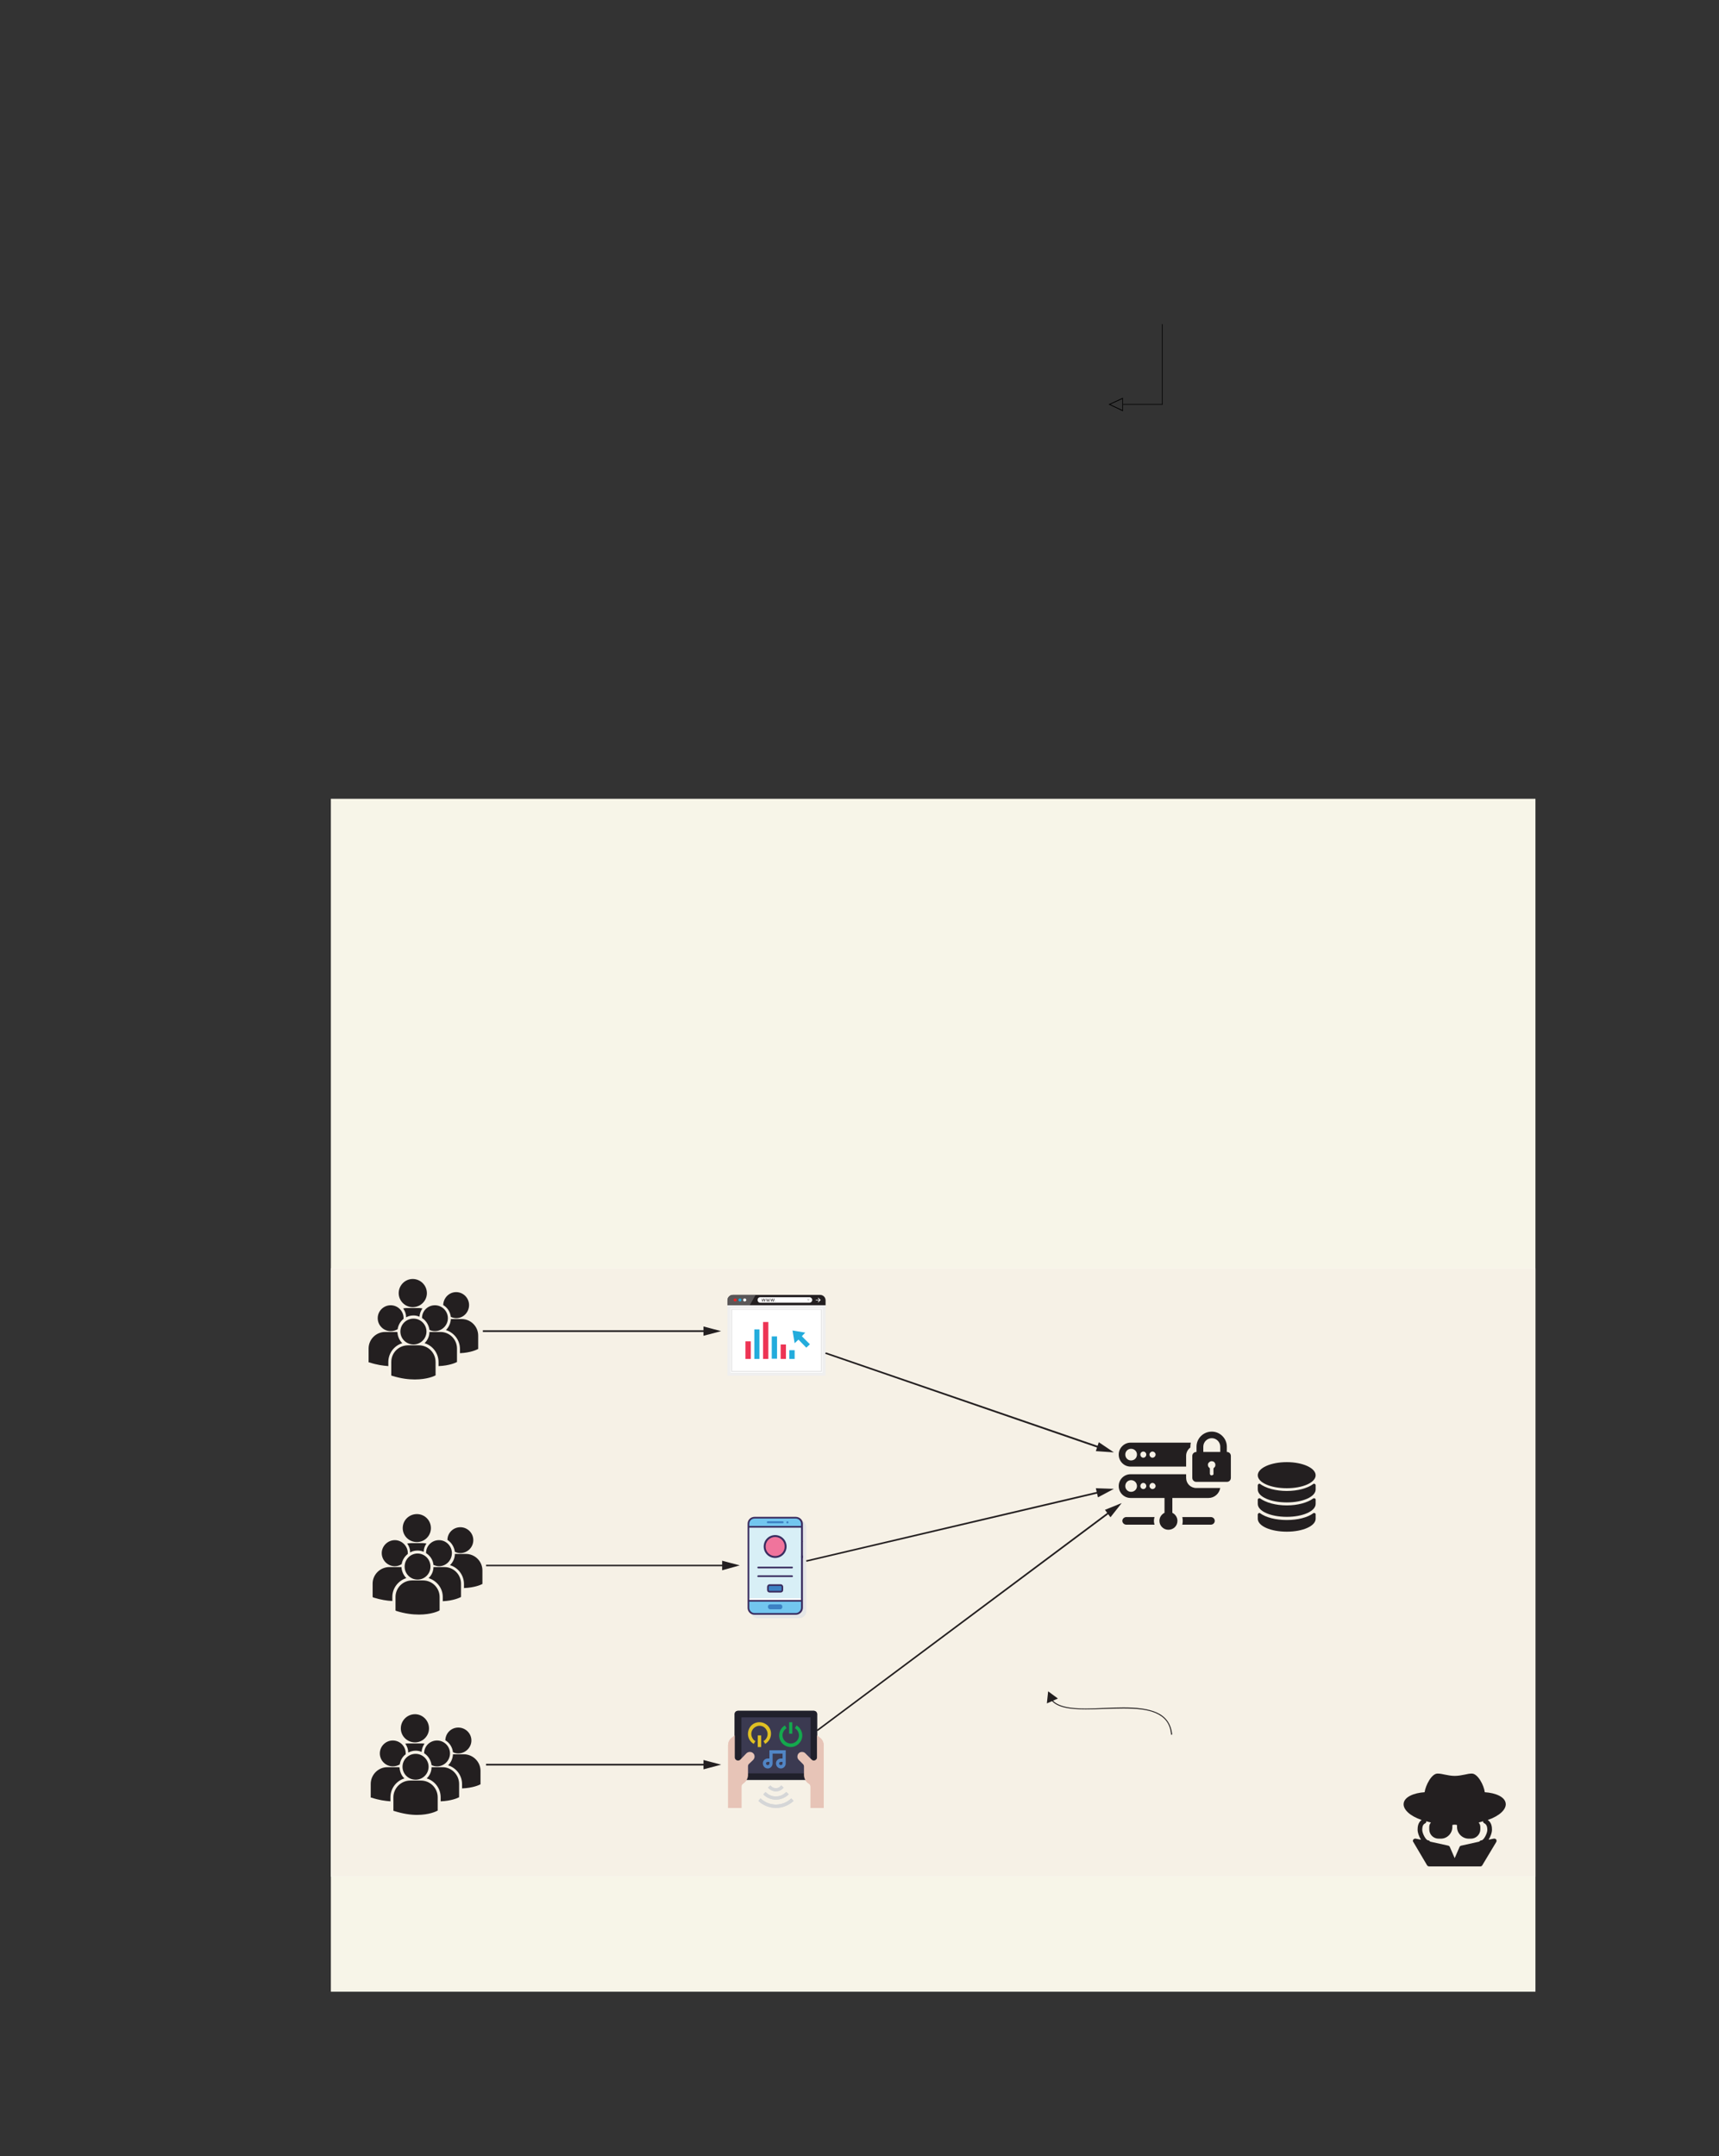 <?xml version="1.0" encoding="UTF-8" standalone="no"?>
<!DOCTYPE svg PUBLIC "-//W3C//DTD SVG 1.1//EN"
"http://www.w3.org/Graphics/SVG/1.1/DTD/svg11.dtd">
<svg viewBox="0 0 811 1017" version="1.1" xmlns="http://www.w3.org/2000/svg" xmlns:xlink="http://www.w3.org/1999/xlink">
<rect x="0" y="0" width="811" height="1017" fill="#333333" stroke="none"/>
<defs>
<clipPath id="c0_359"><path d="M156.1,885.2V589.1H724.4V885.2Z"/></clipPath>
<clipPath id="c1_359"><path d="M156.1,885.2V598.3H724.4V885.2Z"/></clipPath>
<style type="text/css"><![CDATA[
.g0_359{
fill: #F7F5E8;
}
.g1_359{
}
.g2_359{
fill: #FFFFFF;
}
.g3_359{
fill: #F6F1E6;
}
.g4_359{
fill: #231F20;
}
.g5_359{
fill: #5A5758;
}
.g6_359{
fill: #EFEFEF;
}
.g7_359{
fill: #DFDFDF;
}
.g8_359{
fill: #EC2224;
}
.g9_359{
fill: #23ACDC;
}
.ga_359{
fill: #C9C9C8;
}
.gb_359{
fill: #ED3454;
}
.gc_359{
fill: #E5E6E6;
}
.gd_359{
fill: #72C6EF;
}
.ge_359{
fill: #D8EFF6;
}
.gf_359{
fill: #3C81C3;
}
.gg_359{
fill: #F0749C;
}
.gh_359{
fill: #3A2D60;
}
.gi_359{
fill: #20202B;
}
.gj_359{
fill: #3B3A51;
}
.gk_359{
fill: #5185C5;
}
.gl_359{
fill: #14A84D;
}
.gm_359{
fill: #DFC023;
}
.gn_359{
fill: #D5D6D7;
}
.go_359{
fill: #E7C4B7;
}
]]></style>
</defs>
<path d="M156.1,939.5H724.4V376.8H156.1Z" class="g0_359"/>
<path d="M529.8,190.8V194l-.2,-.1l-6.3,-3l-.3,-.1l.3,-.2l6.3,-2.9l.2,-.1v.3l-.1,.2l-6.2,2.8l-.2,-.3h.2l6.2,2.9l-.1,.4l-.1,-.2v-2.9Z" class="g1_359"/>
<path d="M529.5,190.8h.3v-2.9h-.3Z" class="g1_359"/>
<path d="M529.8,190.9h18.7v-.3H529.8Z" class="g1_359"/>
<path d="M548.2,190.8h.3V152.9h-.3Z" class="g1_359"/>
<path clip-path="url(#c0_359)" d="M156.1,885.3H724.4v-287H156.1Z" class="g2_359"/>
<path clip-path="url(#c1_359)" d="M156.1,885.3H724.4v-287H156.1Z" class="g3_359"/>
<path d="M389.5,615.7v-2.3c0,-1.5,-1.2,-2.6,-2.6,-2.6H345.8c-1.4,0,-2.6,1.1,-2.6,2.6v2.3h46.3Z" class="g4_359"/>
<path d="M353.7,615.7H343.2v-2.3c0,-1.5,1.2,-2.6,2.6,-2.6h10.7l-2.8,4.9Z" class="g5_359"/>
<path d="M343.9,648.2h44.8V616.4H343.9Z" class="g2_359"/>
<path d="M388,617.1v30.4H344.7V617.1H388m1.5,-1.4H343.2v33.2h46.3Z" class="g6_359"/>
<path d="M387.3,617.8v28.9H345.4V617.8h41.9m.4,-.3H345v29.6h42.7Z" class="g7_359"/>
<path d="M347.6,613.2c0,.4,-.3,.7,-.7,.7c-.4,0,-.8,-.3,-.8,-.7c0,-.4,.4,-.7,.8,-.7c.4,0,.7,.3,.7,.7Z" class="g8_359"/>
<path d="M349.8,613.2c0,.4,-.3,.7,-.7,.7c-.4,0,-.7,-.3,-.7,-.7c0,-.4,.3,-.7,.7,-.7c.4,0,.7,.3,.7,.7Z" class="g9_359"/>
<path d="M352.1,613.2c0,.4,-.4,.7,-.8,.7c-.4,0,-.7,-.3,-.7,-.7c0,-.4,.3,-.7,.7,-.7c.4,0,.8,.3,.8,.7Z" class="g2_359"/>
<path d="M381.9,614.5H358.7c-.8,0,-1.3,-.6,-1.3,-1.3c0,-.7,.5,-1.3,1.3,-1.3h23.2c.7,0,1.3,.6,1.3,1.3c0,.7,-.6,1.3,-1.3,1.3Z" class="g2_359"/>
<path d="M359.5,612.6l.2,.7c.1,.1,.1,.3,.1,.4c.1,-.1,.1,-.2,.1,-.4l.3,-.7h.2l.2,.7c0,.2,.1,.3,.1,.4c0,-.1,.1,-.2,.1,-.4l.2,-.7h.2l-.4,1.4h-.2l-.2,-.7c-.1,-.1,-.1,-.2,-.1,-.4c-.1,.2,-.1,.3,-.2,.4l-.2,.7h-.2l-.4,-1.4h.2Z" class="g4_359"/>
<path d="M361.6,612.6l.2,.7c0,.1,.1,.3,.1,.4c0,-.1,.1,-.2,.1,-.4l.2,-.7h.2l.2,.7c.1,.2,.1,.3,.1,.4h.1c0,-.1,0,-.2,.1,-.4l.2,-.7h.2l-.4,1.4h-.3l-.2,-.7c0,-.1,0,-.3,-.1,-.4c0,.1,0,.3,-.1,.4l-.2,.7h-.2l-.4,-1.4h.2Z" class="g4_359"/>
<path d="M363.7,612.6l.2,.7c0,.1,0,.3,.1,.4c0,-.1,0,-.2,.1,-.4l.2,-.7h.2l.2,.7c.1,.2,.1,.3,.1,.4c.1,-.1,.1,-.2,.1,-.4l.2,-.7h.3l-.5,1.4h-.2l-.2,-.7c0,-.1,-.1,-.2,-.1,-.4c0,.2,-.1,.3,-.1,.4l-.2,.7h-.2l-.4,-1.4h.2Z" class="g4_359"/>
<path d="M365.5,613.8l.1,-.2l.2,.2l-.2,.2l-.1,-.2Z" class="g4_359"/>
<path d="M384.9,613.4H387v-.3h-2.1Z" class="g2_359"/>
<path d="M386.1,614.3l-.3,-.2l.9,-.9l-.9,-.8l.3,-.2l1.1,1l-1.1,1.1Z" class="g2_359"/>
<path d="M382,612.8l-.6,.9l-.7,-.9H382Z" class="ga_359"/>
<path d="M368.3,641h2.5v-6.8h-2.5Z" class="gb_359"/>
<path d="M372.4,641h2.5v-4.1h-2.5Z" class="g9_359"/>
<path d="M364.1,640.9h2.5V630.4h-2.5Z" class="g9_359"/>
<path d="M360,641h2.5V623.6H360Z" class="gb_359"/>
<path d="M355.9,641h2.4V627.1h-2.4Z" class="g9_359"/>
<path d="M351.7,641h2.5v-8.3h-2.5Z" class="gb_359"/>
<path d="M374.9,633.6l1.8,-1.7l3.7,3.8l1.7,-1.6l-3.8,-3.8l1.6,-1.7l-6,-1l1,6Z" class="g9_359"/>
<path d="M533.4,691.8h26.2v-5.1c0,-1.6,.8,-3,2,-3.9v-.4c0,-.6,.1,-1.3,.2,-1.9H533.4c-3.1,0,-5.6,2.6,-5.6,5.6c0,3.2,2.5,5.7,5.6,5.7Zm10.3,-7.1c.8,0,1.5,.7,1.5,1.4c0,.8,-.7,1.5,-1.5,1.5c-.7,0,-1.4,-.7,-1.4,-1.5c0,-.7,.7,-1.4,1.4,-1.4Zm-4.3,0c.8,0,1.4,.7,1.4,1.4c0,.8,-.6,1.5,-1.4,1.5c-.8,0,-1.4,-.7,-1.4,-1.5c0,-.7,.6,-1.4,1.4,-1.4Zm-5.8,-1.3c1.6,0,2.8,1.2,2.8,2.7c0,1.6,-1.2,2.8,-2.8,2.8c-1.5,0,-2.7,-1.2,-2.7,-2.8c0,-1.5,1.2,-2.7,2.7,-2.7Z" class="g4_359"/>
<path d="M544.4,717.4c0,-.6,.1,-1.2,.3,-1.8H531.4c-1,0,-1.9,.8,-1.9,1.8c0,1,.9,1.8,1.9,1.8h13.3c-.2,-.6,-.3,-1.2,-.3,-1.8Z" class="g4_359"/>
<path d="M573.1,717.4c0,-1,-.8,-1.8,-1.9,-1.8H557.8c.1,.6,.2,1.2,.2,1.8c0,.6,-.1,1.3,-.2,1.8h13.4c1.1,0,1.9,-.8,1.9,-1.8Z" class="g4_359"/>
<path d="M564.4,699h14.4c1.1,0,1.9,-.8,1.9,-1.9V686.8c0,-1.1,-.8,-1.9,-1.9,-1.9v-2.5c0,-3.9,-3.2,-7.1,-7.1,-7.1c-4,0,-7.2,3.2,-7.2,7.1v2.5h-.1c-1,0,-1.9,.8,-1.9,1.9v10.3c0,1,.8,1.9,1.9,1.9Zm8.3,-6.6c-.1,.1,-.2,.2,-.2,.4c0,.7,0,1.5,0,2.3c.1,.3,-.1,.6,-.4,.7c-.7,.4,-1.3,-.1,-1.3,-.7c0,-.8,0,-1.6,0,-2.3c0,-.2,0,-.3,-.2,-.4c-.7,-.5,-.9,-1.4,-.6,-2.1c.4,-.7,1.2,-1.2,2,-1c.8,.1,1.4,.8,1.4,1.7c0,.6,-.2,1,-.7,1.4Zm-5,-10c0,-2.2,1.8,-4,4,-4c2.2,0,4,1.8,4,4v2.5h-8v-2.5Z" class="g4_359"/>
<path d="M533.4,706.6h16v7c-1.4,.7,-2.4,2.1,-2.4,3.8c0,2.3,1.9,4.2,4.2,4.2c2.4,0,4.3,-1.8,4.3,-4.2c0,-1.7,-1,-3.1,-2.4,-3.8v-7h17.1c2.7,0,5,-2,5.5,-4.7H564.4c-2.7,0,-4.8,-2.1,-4.8,-4.8v-1.7H533.4c-3.1,0,-5.6,2.5,-5.6,5.6c0,3.1,2.5,5.6,5.6,5.6Zm10.3,-7.1c.8,0,1.5,.7,1.5,1.5c0,.7,-.7,1.4,-1.5,1.4c-.7,0,-1.4,-.7,-1.4,-1.4c0,-.8,.7,-1.5,1.4,-1.5Zm-4.3,0c.8,0,1.4,.7,1.4,1.5c0,.7,-.6,1.4,-1.4,1.4c-.8,0,-1.4,-.7,-1.4,-1.4c0,-.8,.6,-1.5,1.4,-1.5Zm-5.8,-1.3c1.6,0,2.8,1.2,2.8,2.8c0,1.5,-1.2,2.7,-2.8,2.7c-1.5,0,-2.7,-1.2,-2.7,-2.7c0,-1.6,1.2,-2.8,2.7,-2.8Z" class="g4_359"/>
<path d="M620.3,713.8c-.3,-.2,-.5,-.2,-.7,0c-2.7,2,-7.3,3.2,-12.5,3.2c-5.2,0,-9.9,-1.2,-12.6,-3.2c-.3,-.2,-.5,-.2,-.7,0c-.2,.1,-.4,.4,-.4,.5v2.1c0,3.4,6,6.1,13.7,6.1c7.6,0,13.6,-2.7,13.6,-6.1v-2.1c0,-.3,-.1,-.5,-.4,-.5Z" class="g4_359"/>
<path d="M620.3,700c-.3,-.2,-.5,-.2,-.7,0c-2.7,2,-7.3,3.3,-12.5,3.3c-5.2,0,-9.9,-1.3,-12.6,-3.3c-.3,-.2,-.5,-.2,-.7,0c-.2,.1,-.4,.4,-.4,.5v2.1c0,3.4,6,6.1,13.7,6.1c7.6,0,13.6,-2.7,13.6,-6.1v-2.1c0,-.1,-.1,-.4,-.4,-.5Z" class="g4_359"/>
<path d="M607.1,702c7.6,0,13.6,-2.7,13.6,-6.1c0,-3.4,-6,-6.2,-13.6,-6.2c-7.7,0,-13.7,2.8,-13.7,6.2c0,3.4,6,6.1,13.7,6.1Z" class="g4_359"/>
<path d="M620.3,706.8c-.3,-.1,-.5,-.1,-.7,0c-2.7,2,-7.3,3.3,-12.5,3.3c-5.2,0,-9.9,-1.3,-12.6,-3.3c-.3,-.1,-.5,-.1,-.7,0c-.2,.1,-.4,.4,-.4,.5v2.1c0,3.4,6,6.1,13.7,6.1c7.6,0,13.6,-2.7,13.6,-6.1v-2.1c0,-.1,-.1,-.4,-.4,-.5Z" class="g4_359"/>
<path d="M227.8,628.3H333.4v-.8H227.8Z" class="g4_359"/>
<path d="M331.9,630.1l8.3,-2.2l-8.3,-2.2v4.4Z" class="g4_359"/>
<path d="M229.3,738.8H342.2v-.7H229.3Z" class="g4_359"/>
<path d="M340.7,740.7l8.3,-2.3l-8.3,-2.2v4.5Z" class="g4_359"/>
<path d="M229.3,832.8H333.4V832H229.3Z" class="g4_359"/>
<path d="M331.9,834.6l8.3,-2.2l-8.3,-2.2v4.4Z" class="g4_359"/>
<path d="M389.3,638.6L519,683.3l.3,-.8L389.6,637.9Z" class="g4_359"/>
<path d="M517,684.5l8.5,.6l-7.1,-4.8l-1.4,4.2Z" class="g4_359"/>
<path d="M710.4,851.1c0,-3.5,-4.9,-5.4,-9.9,-5.7c-.4,-3.3,-3.3,-8.8,-6.1,-8.8c-1,0,-2.2,.2,-3.4,.5c-1.5,.3,-3.1,.6,-4.7,.6c-1.5,0,-3.2,-.3,-4.6,-.6c-1.3,-.3,-2.4,-.5,-3.5,-.5c-2.8,0,-5.6,5.5,-6.1,8.8c-4.9,.3,-9.9,2.2,-9.9,5.7c0,2.4,2.7,5.4,8.5,7.4c-1.7,1.2,-1.9,3.2,-1.9,4.7c0,1.1,.6,3,1.6,4.6l-2.5,-.5c-.4,-.1,-.8,.1,-1.1,.4c-.3,.4,-.3,.9,0,1.2l6.5,11c.2,.3,.6,.5,1,.5h24.1c.4,0,.7,-.2,.9,-.5l6.6,-11c.2,-.3,.2,-.8,0,-1.2c-.3,-.3,-.7,-.5,-1.2,-.4l-2.4,.5c1,-1.6,1.6,-3.5,1.6,-4.6c0,-1.5,-.2,-3.5,-2,-4.7c5.8,-2,8.5,-5,8.5,-7.4Zm-11.5,17c-.4,0,-.8,.3,-1,.6l-8.5,1.9c-.4,.1,-.7,.3,-.8,.6l-2.3,5.3L684,871.2c-.1,-.3,-.4,-.5,-.7,-.6l-8.6,-1.9c-.2,-.3,-.5,-.6,-.9,-.6c-1.1,0,-2.8,-3.3,-2.8,-4.9c0,-2.1,.6,-2.7,1.3,-3.1c.4,-.1,.6,-.5,.6,-.9v-.1c.7,.2,1.4,.4,2.2,.6c-.5,.5,-.8,1.3,-.8,2.1v1.1c0,2.4,1.9,4.4,4.4,4.4h1.1c3,0,5.4,-2.5,5.4,-5.5v-.9c.1,-.1,.4,-.2,1.1,-.2h.1c.6,0,.9,.1,1,.2v.9c0,3,2.5,5.5,5.5,5.5H694c2.4,0,4.4,-2,4.4,-4.4v-1.1c0,-.8,-.3,-1.6,-.8,-2.1c.7,-.2,1.5,-.4,2.1,-.6v.1c0,.4,.3,.8,.7,.9c.6,.4,1.3,1,1.3,3.1c0,1.6,-1.7,4.9,-2.8,4.9Z" class="g4_359"/>
<path d="M188.1,610c0,-3.7,3,-6.7,6.6,-6.7c3.7,0,6.7,3,6.7,6.7c0,3.6,-3,6.6,-6.7,6.6c-3.6,0,-6.6,-3,-6.6,-6.6Zm9.8,11.1c.1,-1.4,.6,-2.8,1.4,-3.9c-.6,-.1,-1.1,-.2,-1.7,-.2h-5.7c-.6,0,-1.1,.1,-1.7,.2c.9,1.2,1.4,2.6,1.4,4.2c1,-.6,2.2,-.9,3.5,-.9c1,0,1.9,.2,2.8,.6Zm1.2,.6c1.9,1.2,3.2,3.3,3.5,5.6c.8,.4,1.6,.6,2.6,.6c3.3,0,6.1,-2.7,6.1,-6.1c0,-3.4,-2.8,-6.1,-6.1,-6.1c-3.4,0,-6.1,2.7,-6.1,6Zm-4,12.5c3.3,0,6.1,-2.7,6.1,-6.1c0,-3.4,-2.8,-6.1,-6.1,-6.1c-3.4,0,-6.2,2.7,-6.2,6.1c0,3.4,2.8,6.1,6.2,6.1Zm2.5,.4h-5.1c-4.4,0,-7.9,3.5,-7.9,7.9v6.3l.1,.1l.4,.1c4.1,1.3,7.7,1.7,10.6,1.7c5.8,0,9.1,-1.6,9.3,-1.7l.4,-.2h.1v-6.3c0,-4.4,-3.5,-7.9,-7.9,-7.9Zm10.2,-6.3h-5.2c0,2.1,-.9,3.9,-2.3,5.3c3.8,1.1,6.6,4.7,6.6,8.9v1.9c5.1,-.2,8,-1.6,8.2,-1.7l.4,-.2h.1v-6.4c0,-4.3,-3.5,-7.8,-7.8,-7.8Zm1.3,-12.7c2,1.2,3.3,3.2,3.6,5.6c.7,.3,1.6,.6,2.5,.6c3.4,0,6.1,-2.8,6.1,-6.2c0,-3.3,-2.7,-6.1,-6.1,-6.1c-3.3,0,-6,2.7,-6.1,6.1Zm8.7,6.6h-5.1c-.1,2,-1,3.9,-2.3,5.2c3.8,1.2,6.6,4.7,6.6,8.9v2c5.1,-.2,8,-1.7,8.2,-1.8l.4,-.2V630c0,-4.3,-3.5,-7.8,-7.8,-7.8Zm-33.5,5.7c1.2,0,2.3,-.3,3.3,-.9c.3,-2,1.3,-3.7,2.8,-4.9v-.3c0,-3.4,-2.7,-6.1,-6.1,-6.1c-3.3,0,-6.1,2.7,-6.1,6.1c0,3.4,2.8,6.1,6.1,6.1Zm5.5,5.7c-1.4,-1.4,-2.2,-3.2,-2.3,-5.2c-.2,-.1,-.4,-.1,-.6,-.1h-5.2c-4.3,0,-7.8,3.5,-7.8,7.8v6.5l.5,.1c3.3,1.1,6.2,1.5,8.8,1.7v-1.9c0,-4.2,2.8,-7.8,6.6,-8.9Z" class="g4_359"/>
<path d="M190,720.8c0,-3.7,3,-6.6,6.7,-6.6c3.6,0,6.6,2.9,6.6,6.6c0,3.7,-3,6.6,-6.6,6.6c-3.7,0,-6.7,-2.9,-6.7,-6.6Zm9.9,11.2c0,-1.5,.5,-2.8,1.3,-3.9c-.5,-.1,-1.1,-.2,-1.7,-.2h-5.6c-.6,0,-1.2,.1,-1.8,.2c.9,1.2,1.4,2.6,1.4,4.2c1,-.6,2.2,-.9,3.5,-.9c1,0,2,.2,2.9,.6Zm1.1,.6c1.9,1.2,3.3,3.2,3.5,5.6c.8,.3,1.7,.6,2.6,.6c3.4,0,6.1,-2.8,6.1,-6.2c0,-3.3,-2.7,-6.1,-6.1,-6.1c-3.4,0,-6.1,2.7,-6.1,6.1Zm-4,12.5c3.4,0,6.1,-2.8,6.1,-6.1c0,-3.4,-2.7,-6.2,-6.1,-6.2c-3.4,0,-6.1,2.8,-6.1,6.2c0,3.3,2.7,6.1,6.1,6.1Zm2.6,.4h-5.2c-4.3,0,-7.8,3.5,-7.8,7.8v6.4l.4,.2c4.1,1.3,7.7,1.7,10.7,1.7c5.7,0,9,-1.6,9.2,-1.7l.5,-.3v-6.3c0,-4.3,-3.5,-7.8,-7.8,-7.8Zm10.1,-6.3h-5.2c0,2,-.9,3.9,-2.3,5.2c3.8,1.2,6.7,4.7,6.7,8.9v2c5,-.2,8,-1.7,8.2,-1.8l.4,-.2V747c0,-4.3,-3.5,-7.8,-7.8,-7.8Zm1.4,-12.8c1.9,1.2,3.2,3.3,3.5,5.6c.8,.4,1.6,.6,2.6,.6c3.3,0,6.1,-2.7,6.1,-6.1c0,-3.4,-2.8,-6.1,-6.1,-6.1c-3.4,0,-6.1,2.7,-6.1,6Zm8.7,6.6h-5.2c0,2.1,-.9,3.9,-2.3,5.3c3.8,1.1,6.6,4.7,6.6,8.9v1.9c5.1,-.2,8,-1.6,8.2,-1.7l.4,-.2h.1v-6.4c0,-4.3,-3.5,-7.8,-7.8,-7.8Zm-33.5,5.8c1.2,0,2.3,-.4,3.2,-1c.3,-1.9,1.4,-3.6,2.9,-4.8v-.4c0,-3.3,-2.8,-6.1,-6.1,-6.1c-3.4,0,-6.2,2.8,-6.2,6.1c0,3.4,2.8,6.2,6.2,6.2Zm5.4,5.6c-1.3,-1.3,-2.2,-3.2,-2.3,-5.2c-.2,0,-.4,0,-.5,0h-5.2c-4.3,0,-7.9,3.5,-7.9,7.8v6.3l.1,.1l.4,.2c3.3,1,6.2,1.5,8.8,1.6v-1.9c0,-4.2,2.8,-7.7,6.6,-8.9Z" class="g4_359"/>
<path d="M357.6,717.1h19.5c1.8,0,3.3,1.5,3.3,3.3V760c0,1.9,-1.5,3.3,-3.3,3.3H357.6c-1.8,0,-3.3,-1.4,-3.3,-3.3V720.4c0,-1.8,1.5,-3.3,3.3,-3.3Z" class="gc_359"/>
<path d="M356,715.9h19.4c1.7,0,3,1.3,3,2.9v39.6c0,1.6,-1.3,2.9,-3,2.9H356c-1.6,0,-2.9,-1.3,-2.9,-2.9V718.8c0,-1.6,1.3,-2.9,2.9,-2.9Z" class="gd_359"/>
<path d="M353.1,755.1h25.3V720.2H353.1Z" class="ge_359"/>
<path d="M353.1,755.1h25.3v-1.2H353.1Z" class="g2_359"/>
<path d="M362.2,717.6h7c.3,0,.5,.2,.5,.4v.1c0,.3,-.2,.4,-.5,.4h-7c-.2,0,-.4,-.1,-.4,-.4V718c0,-.2,.2,-.4,.4,-.4Z" class="gf_359"/>
<path d="M371.5,717.6c-.3,0,-.5,.2,-.5,.5c0,.3,.2,.5,.5,.5c.3,0,.5,-.2,.5,-.5c0,-.3,-.2,-.5,-.5,-.5Z" class="gf_359"/>
<path d="M363.3,756.8h4.8c.6,0,1,.5,1,1v.2c0,.6,-.4,1.1,-1,1.1h-4.8c-.5,0,-1,-.5,-1,-1.1v-.2c0,-.5,.5,-1,1,-1Z" class="gf_359"/>
<path d="M370.7,729.5c0,2.7,-2.3,5,-5,5c-2.7,0,-4.9,-2.3,-4.9,-5c0,-2.7,2.2,-5,4.9,-5c2.7,0,5,2.3,5,5Z" class="gg_359"/>
<path d="M363.1,747.7h5.2c.5,0,.8,.4,.8,.8V750c0,.4,-.3,.8,-.8,.8h-5.2c-.4,0,-.8,-.4,-.8,-.8v-1.5c0,-.4,.4,-.8,.8,-.8Z" class="gf_359"/>
<path d="M371.1,729.5c0,-3,-2.4,-5.4,-5.4,-5.4c-3,0,-5.4,2.4,-5.4,5.4c0,3,2.4,5.4,5.4,5.4c3,0,5.4,-2.4,5.4,-5.4Zm-9.9,0c0,-2.5,2,-4.5,4.5,-4.5c2.5,0,4.5,2,4.5,4.5c0,2.5,-2,4.5,-4.5,4.5c-2.5,0,-4.5,-2,-4.5,-4.5Z" class="gh_359"/>
<path d="M373.7,739h-16c-.2,0,-.4,.2,-.4,.4c0,.2,.2,.4,.4,.4h16c.2,0,.4,-.2,.4,-.4c0,-.2,-.2,-.4,-.4,-.4Z" class="gh_359"/>
<path d="M374.1,743.5c0,-.2,-.2,-.4,-.4,-.4h-16c-.2,0,-.4,.2,-.4,.4c0,.3,.2,.4,.4,.4h16c.2,0,.4,-.1,.4,-.4Z" class="gh_359"/>
<path d="M363.1,747.3c-.7,0,-1.2,.6,-1.2,1.2V750c0,.7,.5,1.2,1.2,1.2h5.2c.7,0,1.2,-.5,1.2,-1.2v-1.5c0,-.6,-.5,-1.2,-1.2,-1.2h-5.2Zm5.6,1.2V750c0,.2,-.2,.4,-.4,.4h-5.2c-.2,0,-.4,-.2,-.4,-.4v-1.5c0,-.2,.2,-.4,.4,-.4h5.2c.2,0,.4,.2,.4,.4Z" class="gh_359"/>
<path d="M375.4,715.5H356c-1.9,0,-3.3,1.5,-3.3,3.3v39.6c0,1.8,1.4,3.3,3.3,3.3h19.4c1.9,0,3.4,-1.5,3.4,-3.3V734c0,-.2,-.2,-.4,-.4,-.4c-.3,0,-.5,.2,-.5,.4v20.7H353.5V720.6h24.4V727c0,.2,.2,.4,.5,.4c.2,0,.4,-.2,.4,-.4v-8.2c0,-1.8,-1.5,-3.3,-3.4,-3.3Zm2.5,40v2.9c0,1.3,-1.1,2.5,-2.5,2.5H356c-1.4,0,-2.5,-1.2,-2.5,-2.5v-2.9h24.4ZM353.5,719.8v-1c0,-1.4,1.1,-2.5,2.5,-2.5h19.4c1.4,0,2.5,1.1,2.5,2.5v1H353.5Z" class="gh_359"/>
<path d="M378.4,726.9c-.3,0,-.5,.1,-.5,.4v7.4c0,.3,.2,.4,.5,.4c.2,0,.4,-.1,.4,-.4v-7.4c0,-.3,-.2,-.4,-.4,-.4Z" class="gh_359"/>
<path d="M348.2,807h35.7c.9,0,1.6,.7,1.6,1.5V838c0,.9,-.7,1.6,-1.6,1.6H348.2c-.9,0,-1.6,-.7,-1.6,-1.6V808.5c0,-.8,.7,-1.5,1.6,-1.5Z" class="gi_359"/>
<path d="M349.8,836.5h32.6V810.1H349.8Z" class="gj_359"/>
<path d="M368.4,834.2c-1.3,0,-2.3,-1.1,-2.3,-2.4c0,-1.3,1,-2.3,2.3,-2.3h.8v-2.3h-4.7v4.6c0,1.3,-1,2.4,-2.3,2.4c-1.3,0,-2.3,-1.1,-2.3,-2.4c0,-1.3,1,-2.3,2.3,-2.3h.8v-3.9h7.7v6.2c0,1.3,-1,2.4,-2.3,2.4Zm0,-3.1c-.5,0,-.8,.3,-.8,.7c0,.5,.3,.8,.8,.8c.5,0,.8,-.3,.8,-.8v-.7h-.8Zm-6.2,0c-.5,0,-.8,.3,-.8,.7c0,.5,.3,.8,.8,.8c.5,0,.8,-.3,.8,-.8v-.7h-.8Z" class="gk_359"/>
<path d="M372.3,817.8h1.5v-5.4h-1.5Z" class="gl_359"/>
<path d="M373.1,824.1c-3.1,0,-5.5,-2.5,-5.5,-5.5c0,-1.9,1,-3.7,2.7,-4.7l.8,1.3c-1.8,1.1,-2.5,3.4,-1.4,5.3c1.1,1.8,3.4,2.5,5.3,1.4c1.9,-1.1,2.5,-3.4,1.4,-5.3c-.3,-.6,-.9,-1.1,-1.4,-1.4l.8,-1.3c2.5,1.5,3.5,4.8,2,7.4c-1,1.7,-2.8,2.8,-4.7,2.8Z" class="gl_359"/>
<path d="M357.5,824.1h1.6v-5.5h-1.6Z" class="gm_359"/>
<path d="M361,822.6l-.8,-1.3c1.9,-1.1,2.5,-3.5,1.4,-5.3c-1,-1.9,-3.4,-2.5,-5.2,-1.4c-1.9,1.1,-2.5,3.4,-1.4,5.3c.3,.6,.8,1.1,1.4,1.4l-.8,1.3c-2.6,-1.5,-3.5,-4.8,-2,-7.5c1.4,-2.6,4.8,-3.5,7.4,-2c2.7,1.5,3.5,4.8,2,7.5c-.5,.8,-1.1,1.4,-2,2Z" class="gm_359"/>
<path d="M366.1,852.8c-3.1,0,-6.1,-1.2,-8.3,-3.3l1,-1.2c4.1,3.9,10.5,3.9,14.5,0l1.1,1.2c-2.3,2.1,-5.2,3.3,-8.3,3.3Z" class="gn_359"/>
<path d="M366.1,848.9c-2.3,0,-4.5,-.9,-6,-2.5l1.1,-1.1c2.5,2.7,6.8,2.8,9.5,.2l.3,-.2l1.1,1.1c-1.6,1.6,-3.8,2.5,-6,2.5Z" class="gn_359"/>
<path d="M366.1,845c-1.5,0,-2.8,-.7,-3.8,-1.8l1.2,-1c1,1.4,3,1.7,4.4,.7c.2,-.2,.4,-.4,.7,-.7l1.1,1c-.8,1.1,-2.2,1.8,-3.6,1.8Z" class="gn_359"/>
<path d="M349.8,852.8V842.7c0,-.5,.2,-.9,.6,-1.2l.6,-.5c1.2,-.9,1.9,-2.3,1.9,-3.7v-4.1c0,-.4,.1,-.8,.4,-1.1l2.1,-2c.3,-.4,.6,-.9,.6,-1.5c0,-1.3,-1,-2.2,-2.2,-2.2c-.6,0,-1.2,.2,-1.6,.6l-2.9,3c-.6,.6,-1.6,.6,-2.2,0c-.3,-.3,-.5,-.7,-.5,-1.1V818.6l-1.2,1c-1.2,.8,-1.9,2.2,-1.9,3.7v29.5Z" class="go_359"/>
<path d="M382.4,852.8V842.7c0,-.5,-.2,-.9,-.6,-1.2l-.7,-.5c-1.1,-.9,-1.8,-2.3,-1.8,-3.7v-4.1c0,-.4,-.2,-.8,-.5,-1.1l-2,-2c-.4,-.4,-.6,-.9,-.6,-1.5c0,-1.3,1,-2.2,2.1,-2.2c.7,0,1.2,.2,1.6,.6l3,3c.6,.6,1.5,.6,2.1,0c.3,-.3,.5,-.7,.5,-1.1V818.6l1.2,1c1.2,.8,1.9,2.2,1.9,3.7v29.5Z" class="go_359"/>
<path d="M348.2,807h35.7c.9,0,1.6,.7,1.6,1.5V838c0,.9,-.7,1.6,-1.6,1.6H348.2c-.9,0,-1.6,-.7,-1.6,-1.6V808.5c0,-.8,.7,-1.5,1.6,-1.5Z" class="gi_359"/>
<path d="M349.8,836.5h32.6V810.1H349.8Z" class="gj_359"/>
<path d="M368.4,834.2c-1.3,0,-2.3,-1.1,-2.3,-2.4c0,-1.3,1,-2.3,2.3,-2.3h.8v-2.3h-4.7v4.6c0,1.3,-1,2.4,-2.3,2.4c-1.3,0,-2.3,-1.1,-2.3,-2.4c0,-1.3,1,-2.3,2.3,-2.3h.8v-3.9h7.7v6.2c0,1.3,-1,2.4,-2.3,2.4Zm0,-3.1c-.5,0,-.8,.3,-.8,.7c0,.5,.3,.8,.8,.8c.5,0,.8,-.3,.8,-.8v-.7h-.8Zm-6.2,0c-.5,0,-.8,.3,-.8,.7c0,.5,.3,.8,.8,.8c.5,0,.8,-.3,.8,-.8v-.7h-.8Z" class="gk_359"/>
<path d="M372.3,817.8h1.5v-5.4h-1.5Z" class="gl_359"/>
<path d="M373.1,824.1c-3.1,0,-5.5,-2.5,-5.5,-5.5c0,-1.9,1,-3.7,2.7,-4.7l.8,1.3c-1.8,1.1,-2.5,3.4,-1.4,5.3c1.1,1.8,3.4,2.5,5.3,1.4c1.9,-1.1,2.5,-3.4,1.4,-5.3c-.3,-.6,-.9,-1.1,-1.4,-1.4l.8,-1.3c2.5,1.5,3.5,4.8,2,7.4c-1,1.7,-2.8,2.8,-4.7,2.8Z" class="gl_359"/>
<path d="M357.5,824.1h1.6v-5.5h-1.6Z" class="gm_359"/>
<path d="M361,822.6l-.8,-1.3c1.9,-1.1,2.5,-3.5,1.4,-5.3c-1,-1.9,-3.4,-2.5,-5.2,-1.4c-1.9,1.1,-2.5,3.4,-1.4,5.3c.3,.6,.8,1.1,1.4,1.4l-.8,1.3c-2.6,-1.5,-3.5,-4.8,-2,-7.5c1.4,-2.6,4.8,-3.5,7.4,-2c2.7,1.5,3.5,4.8,2,7.5c-.5,.8,-1.1,1.4,-2,2Z" class="gm_359"/>
<path d="M366.1,852.8c-3.1,0,-6.1,-1.2,-8.3,-3.3l1,-1.2c4.1,3.9,10.5,3.9,14.5,0l1.1,1.2c-2.3,2.1,-5.2,3.3,-8.3,3.3Z" class="gn_359"/>
<path d="M366.1,848.9c-2.3,0,-4.5,-.9,-6,-2.5l1.1,-1.1c2.5,2.7,6.8,2.8,9.5,.2l.3,-.2l1.1,1.1c-1.6,1.6,-3.8,2.5,-6,2.5Z" class="gn_359"/>
<path d="M366.1,845c-1.5,0,-2.8,-.7,-3.8,-1.8l1.2,-1c1,1.4,3,1.7,4.4,.7c.2,-.2,.4,-.4,.7,-.7l1.1,1c-.8,1.1,-2.2,1.8,-3.6,1.8Z" class="gn_359"/>
<path d="M349.8,852.8V842.7c0,-.5,.2,-.9,.6,-1.2l.6,-.5c1.2,-.9,1.9,-2.3,1.9,-3.7v-4.1c0,-.4,.1,-.8,.4,-1.1l2.1,-2c.3,-.4,.6,-.9,.6,-1.5c0,-1.3,-1,-2.2,-2.2,-2.2c-.6,0,-1.2,.2,-1.6,.6l-2.9,3c-.6,.6,-1.6,.6,-2.2,0c-.3,-.3,-.5,-.7,-.5,-1.1V818.6l-1.2,1c-1.2,.8,-1.9,2.2,-1.9,3.7v29.5Z" class="go_359"/>
<path d="M382.4,852.8V842.7c0,-.5,-.2,-.9,-.6,-1.2l-.7,-.5c-1.1,-.9,-1.8,-2.3,-1.8,-3.7v-4.1c0,-.4,-.2,-.8,-.5,-1.1l-2,-2c-.4,-.4,-.6,-.9,-.6,-1.5c0,-1.3,1,-2.2,2.1,-2.2c.7,0,1.2,.2,1.6,.6l3,3c.6,.6,1.5,.6,2.1,0c.3,-.3,.5,-.7,.5,-1.1V818.6l1.2,1c1.2,.8,1.9,2.2,1.9,3.7v29.5Z" class="go_359"/>
<path d="M189.1,815.3c0,-3.7,3,-6.7,6.7,-6.7c3.6,0,6.6,3,6.6,6.7c0,3.6,-3,6.6,-6.6,6.6c-3.7,0,-6.7,-3,-6.7,-6.6Zm9.8,11.1c.1,-1.4,.6,-2.8,1.4,-3.9c-.6,-.1,-1.1,-.1,-1.7,-.1h-5.7c-.6,0,-1.1,0,-1.7,.1c.9,1.2,1.4,2.7,1.4,4.2c1,-.5,2.2,-.9,3.5,-.9c1,0,2,.2,2.8,.6Zm1.2,.6c1.9,1.2,3.2,3.3,3.5,5.6c.8,.4,1.6,.6,2.6,.6c3.3,0,6.1,-2.7,6.1,-6.1c0,-3.4,-2.8,-6.1,-6.1,-6.1c-3.4,0,-6.1,2.7,-6.1,6Zm-4,12.5c3.3,0,6.1,-2.7,6.1,-6.1c0,-3.4,-2.8,-6.1,-6.1,-6.1c-3.4,0,-6.2,2.7,-6.2,6.1c0,3.4,2.8,6.1,6.2,6.1Zm2.5,.4h-5.1c-4.3,0,-7.9,3.6,-7.9,7.9v6.3l.1,.1l.4,.1c4.1,1.3,7.7,1.8,10.6,1.8c5.8,0,9.1,-1.7,9.3,-1.8l.4,-.2h.1v-6.3c0,-4.3,-3.5,-7.9,-7.9,-7.9Zm10.2,-6.3h-5.2c0,2.1,-.9,4,-2.3,5.3c3.8,1.1,6.6,4.7,6.6,8.9v1.9c5.1,-.2,8,-1.6,8.2,-1.7l.4,-.2h.1v-6.3c0,-4.3,-3.5,-7.9,-7.8,-7.9Zm1.3,-12.7c2,1.2,3.3,3.2,3.6,5.6c.7,.4,1.6,.6,2.5,.6c3.4,0,6.2,-2.8,6.2,-6.1c0,-3.4,-2.8,-6.1,-6.2,-6.1c-3.3,0,-6,2.6,-6.1,6Zm8.7,6.6h-5.1c-.1,2,-.9,3.9,-2.3,5.2c3.8,1.2,6.6,4.7,6.6,8.9v2c5.1,-.2,8,-1.6,8.2,-1.7l.4,-.2h.1v-6.4c0,-4.3,-3.6,-7.8,-7.9,-7.8Zm-33.5,5.7c1.2,0,2.3,-.3,3.3,-.9c.3,-2,1.3,-3.7,2.8,-4.8v-.4c0,-3.4,-2.7,-6.1,-6.1,-6.1c-3.3,0,-6.1,2.7,-6.1,6.1c0,3.4,2.8,6.1,6.1,6.1Zm5.5,5.7c-1.4,-1.3,-2.2,-3.2,-2.3,-5.2c-.2,0,-.4,-.1,-.6,-.1h-5.2c-4.3,0,-7.8,3.6,-7.8,7.9v6.4l.5,.1c3.3,1.1,6.2,1.5,8.8,1.7v-1.9c0,-4.2,2.8,-7.8,6.6,-8.9Z" class="g4_359"/>
<path d="M380.5,736.7L519,704.2l-.1,-.8L380.3,736Z" class="g4_359"/>
<path d="M518,706.3l7.5,-4L517,702l1,4.3Z" class="g4_359"/>
<path d="M385.7,816.6L524,713.4l-.4,-.7L385.3,816Z" class="g4_359"/>
<path d="M523.9,715.7l5.3,-6.7l-7.9,3.2l2.6,3.5Z" class="g4_359"/>
<path d="M553,818.2c-.5,-5.4,-3.3,-8.7,-7.5,-10.5c-4.2,-1.8,-9.6,-2.3,-15.5,-2.3c-5.9,0,-12.1,.5,-17.7,.5c-7.3,0,-13.5,-.8,-16.1,-4.4l-.4,.3c2.9,3.8,9.1,4.5,16.5,4.5c5.6,0,11.8,-.4,17.7,-.4c5.8,0,11.3,.4,15.3,2.2c4.1,1.8,6.8,4.8,7.2,10.2l.5,-.1Z" class="g4_359"/>
<path d="M499.1,801.2l-4.6,-3.4l-.6,5.7l5.2,-2.3Z" class="g4_359"/>
</svg>